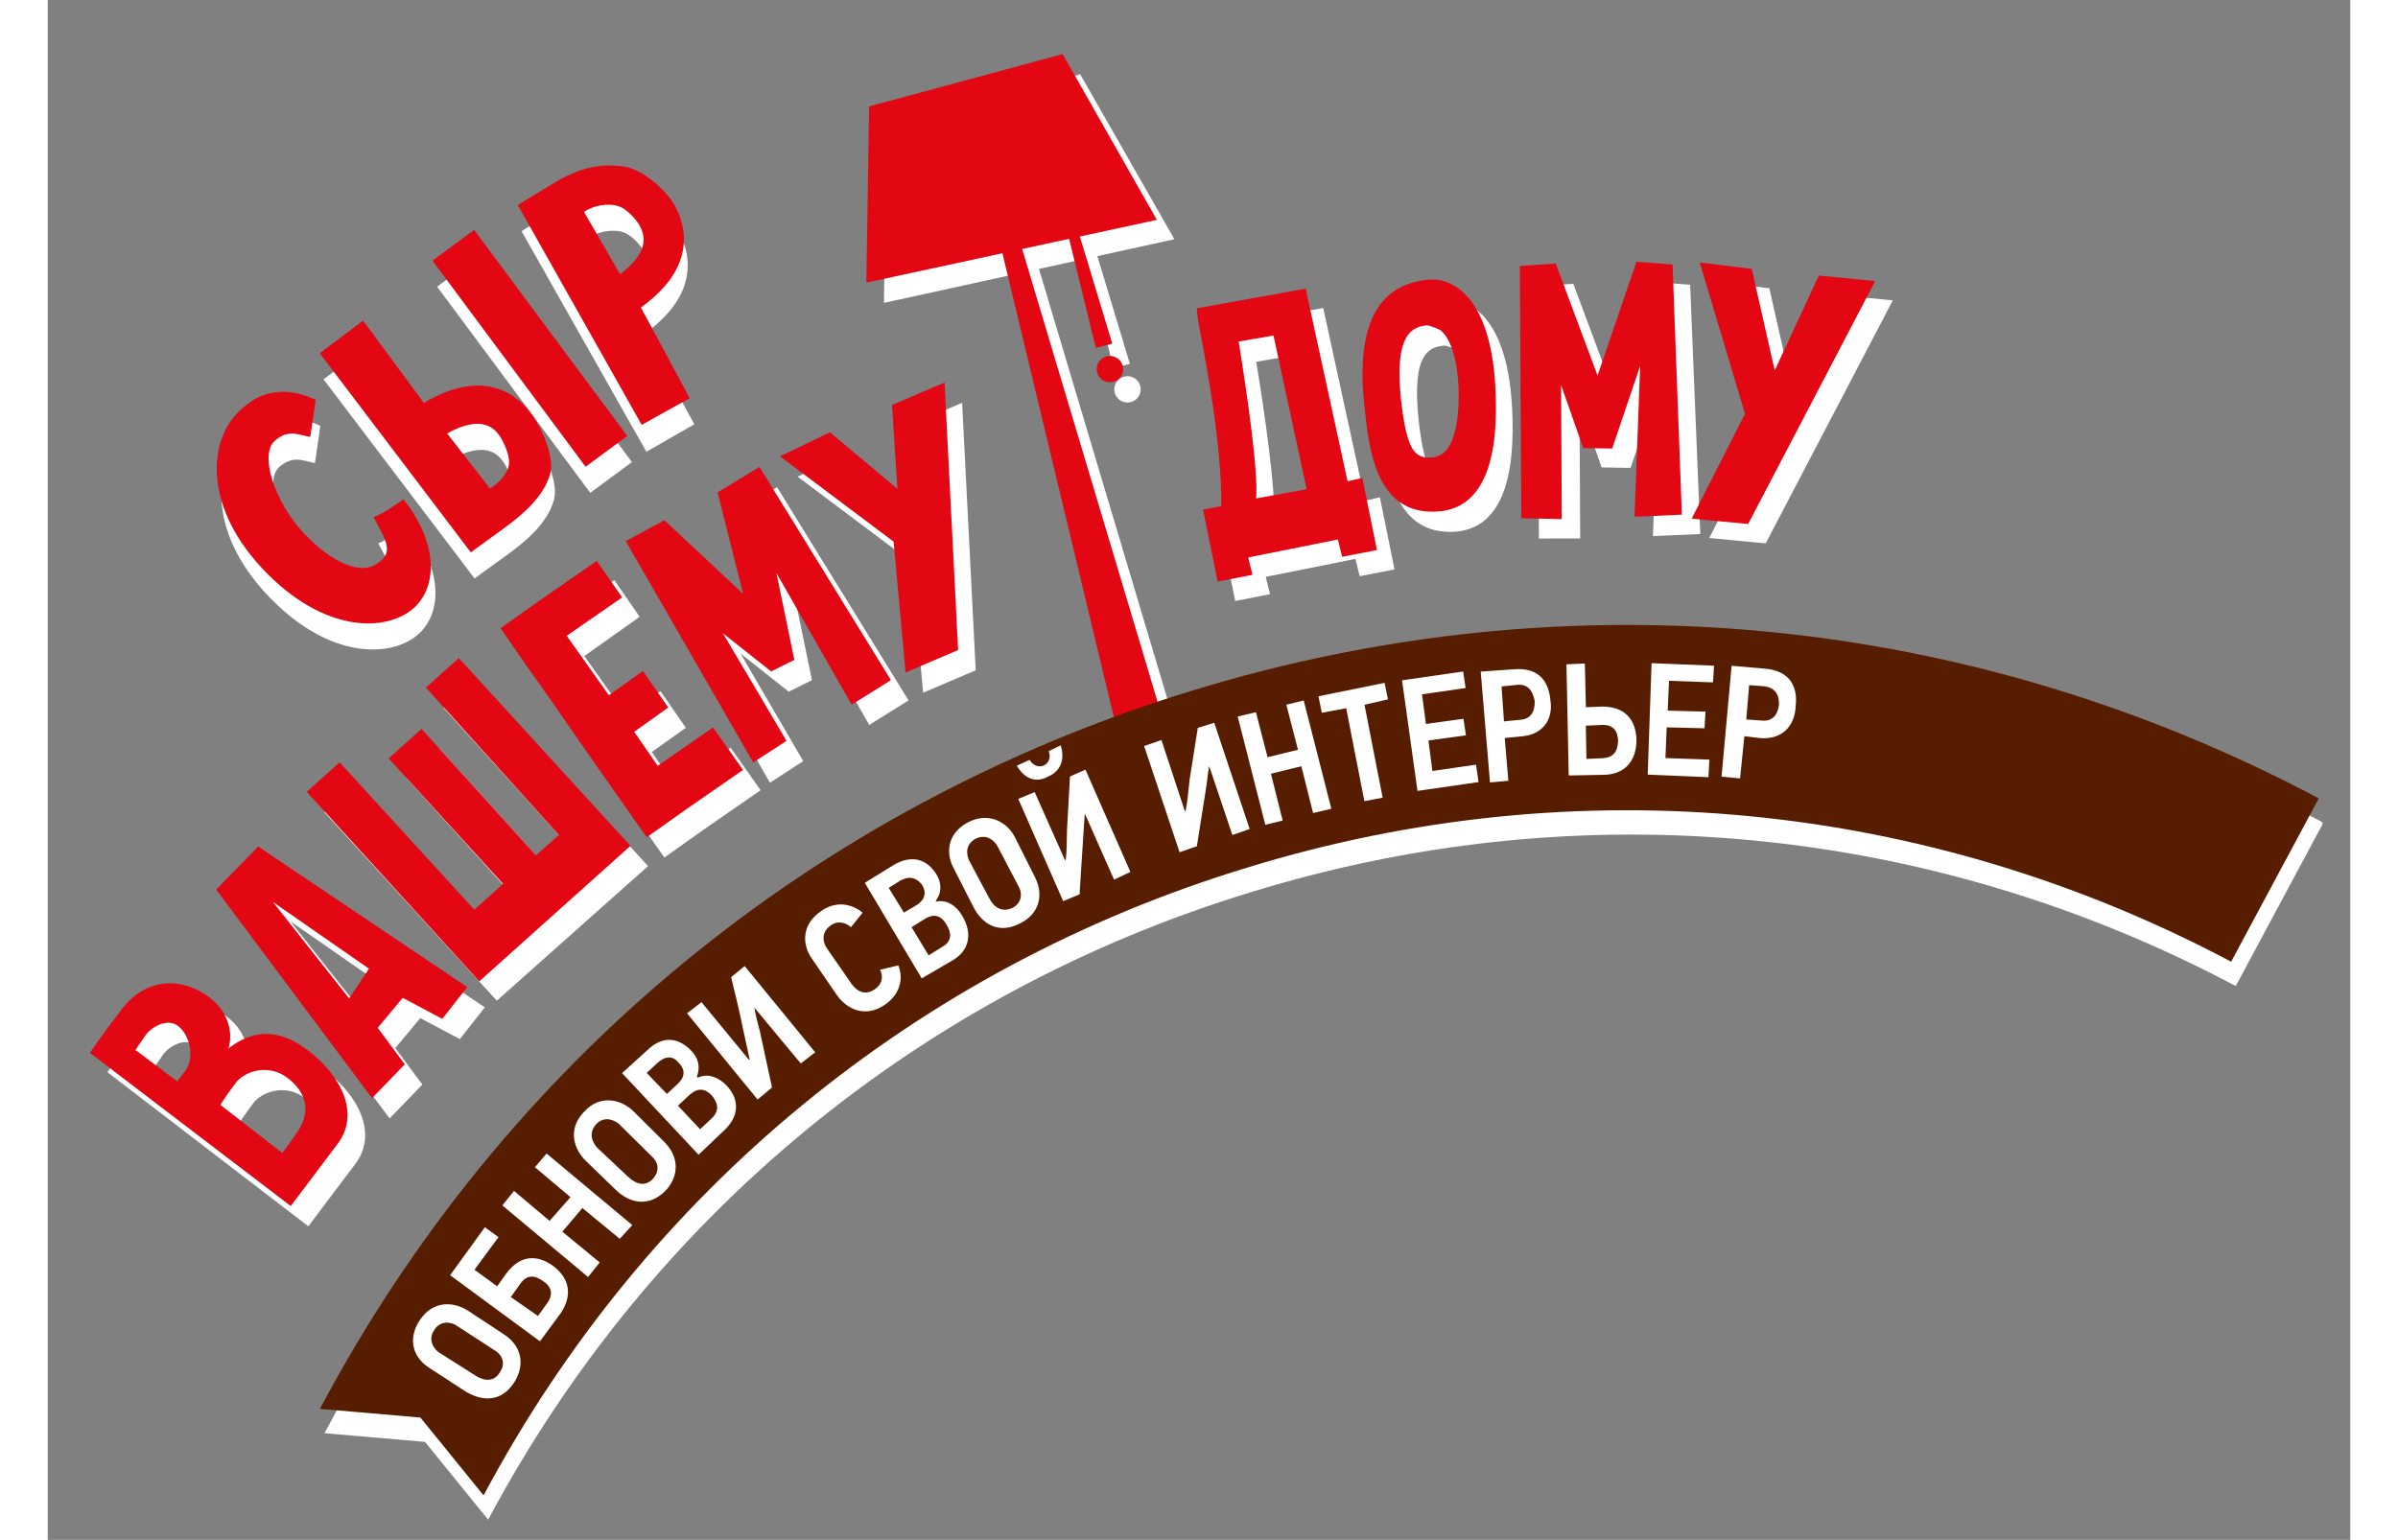 <svg width="558.55" height="358.79" viewBox="0 0 574 384" fill="none" xmlns="http://www.w3.org/2000/svg"><rect x="0" y="0" width="574" height="384" fill="#808080" stroke="none"/><g clip-path="url(#clip0)"><path d="M68.93 266.731c8.83 6.601 13.415 16.228 7.616 23.694 0 0-4.756 6.327-11.58 15.367L14.89 267.373c2.876-4.278 7.223-9.932 7.223-9.932 7.004-9.922 16.485-8.375 22.368-4.047 4.524 3.295 6.285 8.46 4.948 12.889 5.716-4.404 12.251-5.13 19.503.448zm-32.273 7.762c.826-1.128 2.069-2.713 2.069-2.713 2.268-3.158 1.144-8.789-1.803-11.061-2.946-2.273-6.981.527-8.215 2.329l-2.468 3.604 10.417 7.841zm27.33-.771c-4.525-3.295-9.929-1.746-12.435.987 0 0-2.487 3.168-4.119 5.862l15.416 11.989c1.452-1.812 3.094-4.288 3.094-4.288 4.765-6.109 2.567-11.255-1.957-14.55zm44.974-22.523l-6.217 7.921-9.864-5.244-6.236 7.485 6.75 9.095-8.163 8.444-38.858-52.023 10.471-10.731 52.117 35.053zm-24.511-4.815l-23.94-16.637 19.014 24.064 4.926-7.427zm27.502 3.153l-43.015-47.033 8.213-7.353 33.585 36.745 7.158-6.433-28.537-31.507 8.212-7.354 28.537 31.507 5.687-5.058-33.138-36.546 8.212-7.354 42.787 46.825-37.701 33.561zm21.813-85.944l10.506 14.827 8.489-6.055 6.313 9.115-8.488 6.055 5.847 8.48 13.806-9.567 7.474 10.592-13.806 9.567-10.189 7.223-7.473-10.593-10.516-15.045-6.313-9.115-5.838-8.262-6.323-9.332 10.188-7.223 13.806-9.567 6.313 9.115-13.796 9.785zm46.273 31.597l-31.554-55.186 9.619-5.231 19.638 18.356-6.371-25.278 10.445-6.36 32.779 53.165-9.8 6.113-18.744-32.814 4.459 21.649-5.783 2.877-12.023-9.517 15.634 26.834-8.299 5.392zm19.345-82.34l16.823 14.111-1.362-20.912 13.106-5.604 3.386 66.699-13.106 5.604-2.975-32.638-28.303-21.249 12.431-6.011zm132.715 11.172l3.64 17.971-8.681 1.695-1.067-4.322-22.349 4.483 1.066 4.322-8.681 1.695-3.64-17.971 4.559-.857c.019-14.419-2.869-30.239-4.614-39.993-.839-4.113-1.42-7.365-1.507-9.327l27.146-4.914 10.443 48.036 3.685-.818zm-26.472 5.321l12.595-2.304-8.26-38.302-8.691 1.476c2.098 12.796 4.931 32.332 4.356 39.13zm26.793-22.812c-2.198-20 3.03-30.5 15.891-31.723 3.049-.354 6.166.82 8.675 3.111 5.019 4.585 7.817 13.418 8.158 26.073.581 18.107-4.248 27.714-14.06 28.584-15.493 1.122-17.308-15.182-18.664-26.045zm9.337-1.723c1.442 12.825 3.495 14.7 7.855 14.289 5.89-.479 6.548-10.338 6.516-16.017-.186-9.167-2.374-14.095-4.636-15.742-.675-.407-2.898-1.183-3.335-1.164-3.486.373-8.254 1.457-6.4 18.634zm29.98 29.477l-.373-62.9 8.948-.614L390.74 98.71l9.691-28.391 9.006.694 2.528 62.149-11.798.521 1.401-37.636-6.969 20.624-7.229-.117-5.51-15.704.164 33.417-10.288.018zm57.441-62.397l5.716 25.307 10.995-23.643 14.069 1.344-31.689 60.603-14.07-1.344 13.292-26.147-11.3-37.73 12.987 1.61zm-147.445 111.16l-11.037 2.891L241.769 66.41l4.758-1.302 35.205 117.94z" fill="#fff"/><path d="M280.873 59.657L208.46 75.529l.675-44.158 48.249-12.838 23.489 41.124z" fill="#fff"/><path d="M269.77 90.732l-4.113 1.056-10.696-43.874 1.729-.514 13.08 43.332zm-.45 9.632a3.276 3.276 0 003.132-3.415 3.276 3.276 0 00-3.421-3.126 3.277 3.277 0 00-3.133 3.415 3.277 3.277 0 003.422 3.126zM57.692 116.492c-3.579 3.217-.446 14.657 7.368 23.049 7.348 7.758 14.236 10.075 17.854 7.731 4.69-2.829 2.818-5.586-.52-11.774 2.792-1.216 4.7-2.611 7.463-4.48 7.644 9.492 9.237 20.782 2.725 26.968-6.731 6.196-22.69 6.683-38.09-9.895-15.4-16.577-13.33-34.145-3.341-40.922 0 0 6.303-5.958 16.813-.962l-1.343 9.235c-2.641-.32-5.35-2.167-8.929 1.05zm37.013-9.501c15.355-9.198 23.795-1.489 26.828 2.746 2.33 3.174 5.944 10.661 4.608 15.089-1.517 5.31-6.359 9.675-10.812 12.93-.845.693-8.061 5.818-8.906 6.51l-37.66-49.672L79.57 86.47l15.136 20.521zm12.759-43.163l-10.388 7.668 38.174 51.398 10.387-7.668-38.173-51.398zM115.946 122c.113-2.408-1.561-5.611-2.265-6.672-1.169-1.696-4.193-5.713-13.167-.729l10.677 13.728c2.554-1.642 4.861-3.929 4.755-6.327zm45.255-16.201l-11.955 6.864-31.108-54.987c.845-.693 8.527-5.183 9.59-5.885 6.619-3.788 11.188-4.427 16.688-3.796 4.846.66 10.549 5.869 12.679 9.488 2.605 4.473 6.365 15.23-8.277 25.707l12.383 22.609zM134.848 59.34l9.006 15.55c8.261-6.264 5.665-10.518 4.704-12.442-.704-1.061-2.795-3.809-5.237-4.574-2.442-.766-6.137-.166-8.473 1.466z" fill="#fff"/><path d="M56.53 109.99c-3.58 3.216-.447 14.656 7.367 23.049 7.348 7.758 14.236 10.075 17.854 7.731 4.69-2.829 2.818-5.586-.52-11.774 2.791-1.216 4.7-2.611 7.463-4.481 7.644 9.493 9.237 20.782 2.725 26.969-6.731 6.196-22.69 6.683-38.09-9.895-15.4-16.577-13.33-34.145-3.341-40.922 0 0 6.303-5.959 16.813-.962l-1.343 9.235c-2.641-.32-5.35-2.167-8.929 1.05zm37.231-9.511c15.355-9.198 23.795-1.489 26.828 2.746 2.33 3.174 5.944 10.661 4.608 15.089-1.517 5.31-6.359 9.675-10.812 12.93-.845.693-8.061 5.818-8.906 6.511l-37.66-49.673 10.806-8.124 15.136 20.521zm12.54-43.153l-10.387 7.668 38.173 51.398 10.387-7.669-38.173-51.397zm8.701 58.162c.112-2.408-1.562-5.611-2.265-6.672-1.17-1.696-4.193-5.713-13.167-.729l10.677 13.728c2.554-1.642 4.642-3.919 4.755-6.327zm45.036-16.191l-11.965 6.646-30.88-54.779c.845-.693 8.527-5.183 9.59-5.885 6.619-3.788 11.188-4.427 16.689-3.796 4.845.66 10.548 5.869 12.678 9.488 2.606 4.473 6.365 15.23-8.277 25.707l12.165 22.619zm-26.353-46.459l9.006 15.55c8.26-6.264 5.664-10.519 4.704-12.442-.704-1.061-2.796-3.809-5.238-4.575-2.441-.766-6.136-.165-8.472 1.467zM64.548 261.682c8.83 6.6 13.414 16.228 7.615 23.694 0 0-4.755 6.327-11.58 15.367l-50.067-38.201c2.876-4.278 7.223-9.932 7.223-9.932 7.004-9.922 16.485-8.375 22.368-4.047 4.524 3.295 6.285 8.46 4.948 12.888 5.925-4.631 12.251-5.129 19.493.231zm-32.264 7.98c.825-1.129 2.069-2.713 2.069-2.713 2.268-3.159 1.144-8.789-1.803-11.062-2.946-2.272-6.981.528-8.215 2.33l-2.468 3.604 10.417 7.841zm27.32-.989c-4.524-3.296-9.928-1.746-12.435.986 0 0-2.486 3.169-4.119 5.862l15.416 11.989c1.452-1.811 3.094-4.287 3.094-4.287 4.765-6.109 2.567-11.255-1.957-14.55zm44.975-22.524l-6.217 7.921-9.864-5.244-6.237 7.485 6.75 9.096-8.163 8.443-38.858-52.022 10.471-10.731 52.118 35.052zm-24.502-4.596l-23.94-16.637L75.15 248.98l4.925-7.427zm27.503 3.153l-43.025-47.251 8.212-7.354 33.585 36.746 7.159-6.434-28.528-31.289 8.212-7.353 28.538 31.507 5.687-5.058-33.148-36.764 8.212-7.354 42.787 46.824-37.691 33.78zm21.803-86.162l10.506 14.827 8.489-6.055 6.313 9.114-8.488 6.056 5.847 8.479 13.806-9.567 7.474 10.593-13.806 9.567-10.189 7.223-7.473-10.593-10.516-15.046-6.314-9.114-5.838-8.262-6.313-9.114 10.188-7.223 13.806-9.567 6.314 9.114-13.806 9.568zm46.491 31.587l-31.773-55.176 9.62-5.232 19.637 18.357-6.371-25.278 10.445-6.361 32.779 53.166-9.8 6.113-18.744-32.814 4.459 21.649-5.783 2.877-12.023-9.518 15.853 26.825-8.299 5.392zm19.127-82.331l16.823 14.112L210.462 101l13.105-5.604 3.387 66.698-13.106 5.604-2.975-32.637-28.303-21.25 12.431-6.011zm132.724 11.391l3.64 17.971-8.681 1.694-1.067-4.322-22.349 4.484 1.066 4.322-8.681 1.694-3.64-17.971 4.559-.857c.019-14.419-2.869-30.238-4.614-39.992-.839-4.114-1.42-7.365-1.507-9.327l27.146-4.914 10.443 48.036 3.685-.818zm-26.481 5.103l12.594-2.305-8.26-38.302-8.691 1.477c2.108 13.014 4.941 32.55 4.357 39.13zm27.011-22.822c-2.198-20 3.029-30.5 15.891-31.723 3.049-.353 6.166.82 8.675 3.112 5.019 4.584 7.817 13.417 8.158 26.072.581 18.107-4.248 27.714-14.06 28.585-15.702 1.349-17.527-15.173-18.664-26.046zm9.118-1.714c1.443 12.826 3.496 14.701 7.856 14.29 5.889-.479 6.548-10.339 6.516-16.017-.187-9.167-2.375-14.095-4.637-15.743-.674-.407-2.898-1.182-3.335-1.163-3.267.363-8.244 1.675-6.4 18.633zm29.98 29.478l-.373-62.9 8.948-.614 10.43 27.939 9.69-28.391 9.006.694 2.32 62.376-11.798.522 1.401-37.637-6.969 20.625-7.23-.118-5.51-15.703.164 33.416-10.079-.209zm57.451-62.179l5.716 25.307 10.995-23.643 14.069 1.344-31.689 60.603-14.07-1.344 13.292-26.147-11.3-37.73 12.987 1.61zM277.567 177.989l-11.245 3.119-28.708-119.539 4.758-1.302 35.195 117.722z" fill="#E30613"/><path d="M276.5 54.826L204.077 70.48l.684-43.94 48.24-13.056L276.5 54.826z" fill="#E30613"/><path d="M265.387 85.683l-4.113 1.055-10.686-43.656 1.729-.513 13.07 43.114zm-.45 9.632a3.278 3.278 0 003.133-3.416 3.277 3.277 0 00-3.422-3.125 3.277 3.277 0 00-3.133 3.415 3.277 3.277 0 003.422 3.126z" fill="#E30613"/><path d="M545.448 245.884c-75.993-40.332-163.27-48.707-245.338-23.451-82.297 25.047-149.888 80.683-190.316 156.528L94.05 359.559 69 357.389c46.074-86.798 123.387-150.292 217.555-179.141 94.169-28.849 193.758-19.27 280.736 26.911l-21.842 40.725z" fill="#fff"/><path d="M544.304 239.817c-75.993-40.332-163.27-48.707-245.338-23.452-82.297 25.047-149.888 80.684-190.316 156.529l-15.744-19.403-25.051-2.169c46.074-86.799 123.387-150.292 217.555-179.141 94.169-28.849 193.758-19.271 280.736 26.911l-21.842 40.725z" fill="#571D00"/><path d="M113.659 332.694c4.505 2.86 5.372 7.627 2.715 11.895-3.274 5.17-8.1 4.946-12.376 2.295l-8.791-5.728c-3.374-2.035-5.98-6.508-2.496-11.905 3.283-4.951 8.327-4.737 11.929-2.493l9.019 5.936zm-11.695-2.104c-1.131-.824-4.01-1.571-5.642 1.123-1.642 2.476-.007 4.806 1.343 5.621l9.009 5.718c2.252 1.43 4.665 1.542 6.089-.924 1.233-1.803.918-3.973-1.334-5.403l-9.465-6.135zm10.072-9.839l2.269-3.159c3.511-4.743 7.672-4.708 11.512-2.038 4.523 3.295 4.935 7.646 2.059 11.924l-5.163 7.001-22.401-16.487 8.665-11.961 3.393 2.471-5.989 8.13 5.655 4.119zm10.179 7.414l2.268-3.158c1.652-2.258 1.128-4.201-1.124-5.631-2.034-1.439-4.01-1.57-5.652.906l-2.268 3.158 6.776 4.725zm20.383-19.251l-9.314-7.671-4.993 5.9 9.314 7.671-2.904 3.624-21.366-17.843 2.904-3.623 8.868 7.472 5.211-5.91-8.868-7.473 2.915-3.405 21.366 17.842-3.133 3.416zm10.966-24.297c3.887 3.76 3.881 8.567.539 12.21-4.186 4.336-9.05 3.24-12.482-.104l-7.547-7.312c-2.747-2.719-4.717-7.656-.321-12.22 3.968-4.326 9.06-3.022 12.026-.313l7.785 7.739zm-11.136-4.314c-.913-.833-3.602-2.244-5.691.033-2.088 2.277-.89 4.627.261 5.887l7.765 7.303c2.053 1.875 4.267 2.433 6.147.384 1.462-1.594 1.584-3.784-.241-5.451l-8.241-8.156zm26.333 1.458l-6.512 6.186-19.069-20.348 6.313-5.74c3.779-3.662 7.74-3.182 10.953.171 1.607 1.677 2.358 3.828 1.382 6.493l.228.208c2.573-1.206 5.253-.014 7.088 1.871 3.441 3.562 3.187 7.724-.383 11.159zm-16.72-16.738l-2.734 2.524 5.047 5.238 2.735-2.524c1.889-1.831 1.812-3.575.205-5.252-1.388-1.686-3.145-1.827-5.253.014zm8.013 7.947l-2.943 2.752 5.513 5.873 2.944-2.752c2.098-2.058 1.355-3.992-.033-5.678-1.606-1.677-3.373-2.036-5.481-.195zm16.91 1.219l-17.588-21.505 3.598-2.781 11.798 14.334.219-.01c-.553-2.597-1.096-4.976-1.648-7.573-.849-4.332-1.915-8.654-2.982-12.976l3.38-2.771 17.588 21.505-3.599 2.781-11.56-13.907c.305 1.952.829 3.895 1.353 5.838l3.029 14.066-3.588 2.999zm35.079-33.446c1.475 3.649.109 7.423-3.29 9.758-4.672 3.265-9.347 1.505-12.151-2.521l-6.086-8.907c-2.567-3.6-2.57-8.624 2.32-11.899 3.608-2.563 7.579-1.864 10.307.418l-2.904 3.624c-1.141-1.042-3.146-1.827-5.054-.432-2.336 1.632-2.012 4.021-1.07 5.509l6.313 9.114c1.398 1.905 3.412 2.908 5.748 1.275 1.7-1.167 2.278-2.94 1.317-4.864l4.55-1.075zm13.517-1.253l-7.683 4.491-14.188-23.84 7.245-4.472c4.482-2.601 8.254-1.457 10.613 2.371 1.179 1.914 1.503 4.303-.148 6.561l.009.218c2.821-.562 5.083 1.086 6.5 3.426 2.834 4.681 1.706 8.881-2.348 11.245zm-6.809-10.403l-3.409 2.117 4.251 7.021 3.409-2.117c2.564-1.424 2.249-3.595 1.07-5.509-1.189-2.132-2.975-2.927-5.321-1.512zm-6.114-9.561l-2.982 1.88 3.776 6.168 3.2-1.889c2.127-1.405 2.487-3.168 1.307-5.082-1.388-1.686-2.946-2.273-5.301-1.077zm33.457-.823c2.396 4.7.851 9.356-3.65 11.521-5.347 2.858-9.623.207-11.792-4.285l-4.794-9.4c-1.902-3.411-1.915-8.654 3.65-11.521 5.138-2.63 9.633.011 11.544 3.64l5.042 10.045zm-9.315-7.671c-.713-1.28-2.548-3.165-5.34-1.949-2.782 1.434-2.448 4.041-1.725 5.538l5.012 9.39c1.199 2.35 3.223 3.572 5.796 2.366 1.928-.959 2.706-3.178 1.517-5.31l-5.26-10.035zm16.367 13.694l-11.197-25.501 4.084-1.71 7.534 16.925.219-.01c.321-2.635.215-5.034.318-7.66l.732-13.139 3.865-1.701 11.198 25.502-4.074 1.928-7.297-16.499-.395 5.916-.903 14.24-4.084 1.709zm-11.563-33.786l3.219-1.454c.485 1.071 2.063 2.094 3.563 1.372 1.501-.722 1.642-2.475 1.157-3.546l3.001-1.444c.752 2.152.925 6.076-3.158 7.786-3.846 2.136-6.593-.582-7.782-2.714zm40.576 21.581l-8.832-26.48 4.311-1.502 5.816 17.657.218-.01c.54-2.645.653-5.053.974-7.689.681-4.399 1.372-8.58 2.053-12.98l4.103-1.273 8.832 26.48-4.311 1.501-5.797-17.22c-.35 1.981-.482 3.953-.832 5.935l-2.223 14.079-4.312 1.502zm33.28-9.773l-2.924-11.667-7.579 1.864 2.924 11.667-4.331 1.066-6.886-27.003 4.55-1.075 2.904 11.231 7.58-1.864-2.905-11.231 4.331-1.066 6.885 27.003-4.549 1.075zm12.816-27l4.528 23.175-4.56.857-4.527-23.175-6.079 1.143-.838-4.114 16.489-3.351.838 4.114-5.851 1.351zm13.209 21.48l-3.846-27.574 15.226-2.202.62 4.123-10.876 1.573.983 7.384 9.357-1.287.62 4.123-9.357 1.288.993 7.602 10.876-1.573.63 4.341-15.226 2.202zm25.887-13.596l-4.142.401.91 10.665-4.579.42-2.316-27.641 8.292-.585c5.234-.45 8.627 2.021 9.106 7.898.63 4.342-1.6 8.373-7.271 8.842zm-1.224-12.835l-3.705.382.604 8.712 3.923-.392c2.622-.116 3.856-1.918 3.73-4.753-.562-2.815-1.94-4.283-4.552-3.949zm21.568 22.421l-8.53.159-.569-27.719 4.588-.203.263 10.911 3.933-.173c5.909-.043 8.466 3.339 8.678 8.136.032 5.678-3.11 8.876-8.363 8.889zm-.331-12.437l-3.933.174.148 8.295 3.933-.174c2.84-.126 3.865-1.7 3.968-4.326-.116-2.617-1.276-4.095-4.116-3.969zm11.493 12.381l.961-27.787 15.57.623-.254 4.162-10.963-.39-.328 7.442 9.424.239-.254 4.162-9.423-.239-.318 7.66 10.962.39-.244 4.38-15.133-.642zm28.056-9.105l-3.962-.48-1.067 10.533-4.617-.451 2.5-27.637 8.35.724c5.273.422 8.258 3.567 7.634 9.274-.215 5.034-3.348 8.45-8.838 8.037zm.96-12.931l-3.733-.272-.717 8.551 3.734.272c2.641.32 4.103-1.274 4.424-3.909.103-2.626-1.067-4.322-3.708-4.642z" fill="#fff"/></g><defs><clipPath id="clip0"><path fill="#fff" transform="rotate(-2.531 558.275 12.334)" d="M0 0h558.545v358.794H0z"/></clipPath></defs></svg>